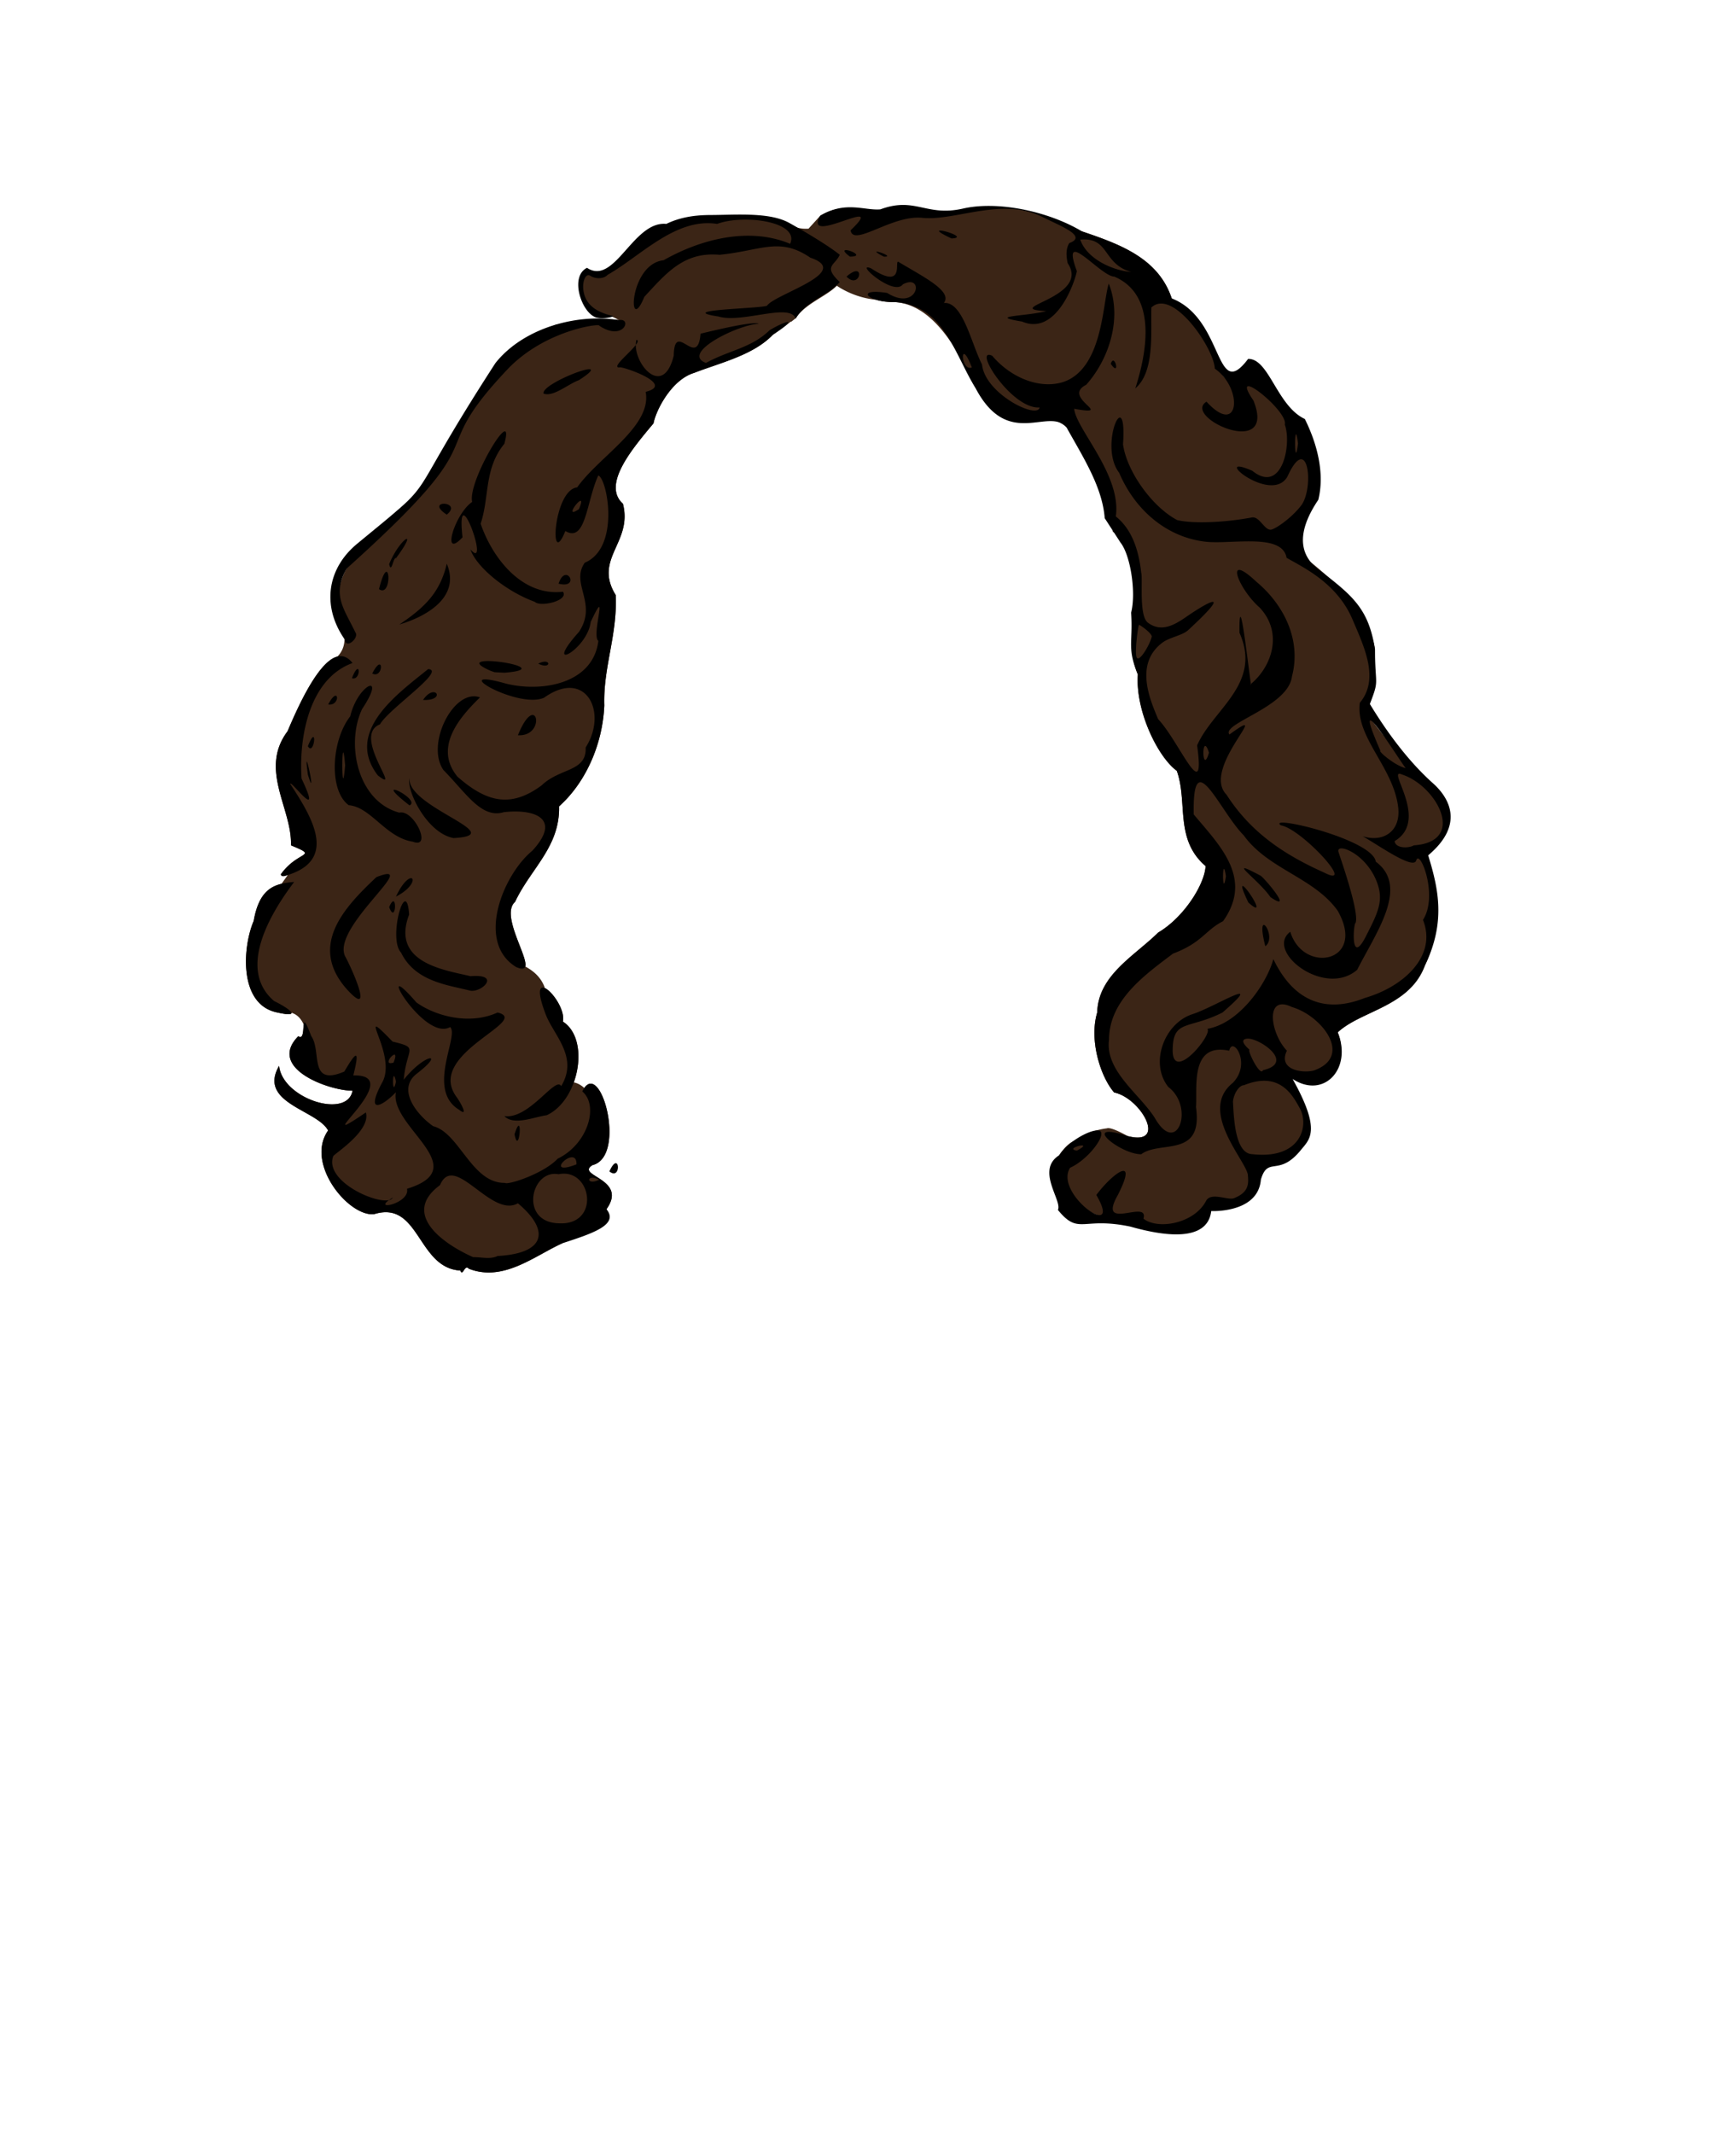 <svg xmlns="http://www.w3.org/2000/svg" width="1274.286" height="1565.714">
  <path fill="none" d="M0 0h1274.286v1565.714H0z" paint-order="stroke fill markers"/>
  <path class="hair" fill="#3b2516" d="M718.155 154.348c-51.73 10.022-46.283-8.217-71.915 1.275-11.79 1.017-25.556-8.407-44.14 2.67l-8.61 9.488c-7.578.533-12.897-2.304-19.033-3.927-16.192-4.284-35.728-4.208-54.25-4.187-11.113.015-22.061 1.568-32.265 6.52-24.38-2.398-38.899 49.184-57.05 32.332-4.703 11.392-5.256 7.372-4.814 15.536.931 17.196 16.898 13.248 28.085 20.88-8.652-2.35-36.51 3.293-45.832 3.165-66.44 28.803-55.41 70.428-92.958 115.345-18.895 21.59-87.83 58.65-62.524 115.43.054 2.617-.483 8.209-5.184 12.89-14.398 3.612-29.756 38.698-36.588 54.806-21.145 28.21 3.485 56.929 2.486 83.703 21.054 8.718 5.175 3.493-7.46 21.333l.712 1.174 1.702.076c.947-.254 1.828-.532 2.71-.81l-4.563 6.44c-9.736 2.37-17.185 8.552-20.454 27.296-8.221 19.099-11.173 61.56 17.407 67.155 7.879 1.756 10.525 1.468 10.281.205.172.05.34.09.518.148 2.567.853 5.687 2.797 8.04 7.529l.468.942c-.456 3.47-.063 11.39-3.98 8.565-23.506 23.938 23.82 40.248 39.835 39.942-3.779 21.08-51.355 6.05-53.92-18.19-15.843 27.383 28.05 32.3 35.98 47.444-17.005 24.055 14.75 63.123 33.647 61.41 33.612-10.53 31.737 39.486 63.41 41.332 1.842 4.804 3.13-4.975 6.216-1.334 25.5 9.97 48.4-9.578 68.657-18.666 13.181-15.597 38.584-7.212 32.394-24.999 16.147-22.543-23.106-24.352-10.289-32.332 24.903-6.119 7.004-75.188-5.99-56.605-1.932-1.794-4.361-3.353-7.227-4.016-.16-.035-.326-.06-.488-.09 6.037-16.73 4.441-36.66-7.997-44.616 1.878-8.552-7.984-22.515-13.434-24.68a1.334 1.334 0 0 0-.056-.767c-2.468-6.432-6.858-10.41-10.947-13.102a50.597 50.597 0 0 0-3.178-1.911c2.196-7.31-18.224-37.939-7.475-47.392 11.449-24.444 32.995-40.283 32.295-70.073 20.03-17.932 32.022-46.199 33.2-74.07-.884-27.947 9.722-51.687 8.366-80.998-16.536-26.684 12.712-38.596 5.311-66.998-15.608-13.993 6.997-40.509 22.445-58.97 1.875-9.896 13.376-32.074 29.775-37.027 19.632-7.59 43.466-12.994 57.846-28 5.183-3.446 9.794-6.893 13.001-9.533.291.03.581-.06.814-.25l2.868-2.268c.024.056.053.111.07.17 6.39-10.686 22.892-16.387 30.144-24.075 3.817 2.597 14.426 8.922 28.905 10.29 3.344 1.03 7.831 1.763 13.064 1.673 36.426 1.803 53.49 55.087 59.635 57.203 15.803 43.946 61.343 10.566 74.644 46.103 12.003 21.61 24.74 42.475 26.42 65.36 12.296 5.479 20.29 47.252 17.126 60.614 1.518 21.723-6.964 24.155 1.213 44.044-1.913 26.139 14.4 60.26 28.596 70.664 8.235 22.98-1.857 50.189 21.137 69.894-.714 13.513-15.973 37.683-34.813 48.77-17.453 17.23-44.018 31.245-44.76 58.664-6.04 20.353 2.402 47.08 12.433 58.665 19.958 4.22 39.46 39.657 9.947 31.999-9.122-5.029-13.72-6.362-15.308-5.656-2.868.318-13.607 1.94-23.14 8.835-3.422 1.138-7.563 4.425-11.843 10.896 8.002 39.67 20.586 45.14 54.486 49.485 13.119.287 28.016 7.608 36.79 6.245 9.842-3.668 15.162-16.654 22.579-16.92 12.838-.458 31.452-13.057 25.332-17.786 2.959-16.452 25.961-12.922 39.166-28.433 3.923-22.41 3.32-24.246-13.706-57.167 23.122 14.998 50.64.87 39.816-25.606 17.176-16.035 52.678-18.66 63.956-48.975 15.395-31.716 5.243-59.198-2.455-84.268 21.305-6.467 18.156-28.758 12.112-40.2-18.19-15.068-41.958-46.974-56.335-65.602 7.199-18.743 10.15-14.342 10.068-42.092-4.63-29.647-34.63-54.346-58.2-72.662-16.692-3.338-15.647-9.418-15.262-12.882 7.648-.155 20.09-9.893 24.68-24.576 5.703-18.25 2.233-43.031-3.018-53.564-20.499-9.523-26.26-44.489-41.624-44.071-24.526 32.553-17.41-18.975-55.768-49.649-9.91-29.828-38.59-39.884-65.867-49.173-21.699-7.888-46.661-22.94-76.068-15.437z"/>
  <path d="M521.359 157.773c-11.113.015-22.062 1.568-32.266 6.52-24.38-2.398-37.846 45.688-58.2 32.226-13.027 6.39-3.98 33.064 6.634 36.415 5.824 1.38 12.064-.34 12.515-.926.477-.618-15.703-1.858-20.556-14.122-3.387-8.56-.215-18.156 3.785-15.53 3.59 2.354 9.733 2.601 12.792-.73 24.283-13.783 49.95-42.112 80.33-37.332 19.748-7.334 60.954-1.583 53.563 14.613-29.681-12.468-65.03-3.754-92.863 12.052-25.803 2.832-26.353 56.822-14.133 26.835 16.176-17.457 29.093-33.196 55.163-30.835 30.557-2.979 44.002-13.386 66.673 2.112 31.595 10.625-26.236 26.761-31.788 35.27-5.651 2.202-68.468 2.869-35.697 7.89 17.179 5.276 52.514-10.292 56.761 1.505 7.05-12.548 24.506-17.26 32.326-26.778-12.54-11.861-3.507-12.003 0-20-6.704-5.503-22.16-15.092-37.027-23.37-14.633-8.15-39.49-5.836-58.013-5.815zm168.86 11.406c-2.112-.016-1.156 1.424 8.239 5.78 11-.434-4.209-5.755-8.24-5.78zm104.664 6.533c19.454-.585 14.758 17.815 35.367 23.87-13.288-1.12-32.2-9.274-37.326-23.753.679-.06 1.332-.098 1.96-.117zm-174.213 7.815c-1.428.15-1.278 1.412 3.188 4.766 10.731-.04-.048-5.096-3.188-4.766zm22.895 1.125c-.868.054.033.99 5.16 3.64 7.21.393-3.252-3.76-5.16-3.64zM819.06 378.953c4.28-30.528-29.369-64.36-30.566-78.997 31.182 5.58-9.937-8.133 8.837-17.635 16.361-18.322 26.765-48.313 16.55-74.235-4.628 14.361-4.27 62.297-33.364 72.204-17.728 5.574-38.862-3.45-52.22-19.27-14.82-6.695 14.401 39.555 34.813 37.936-1.474 8.984-40.048-9.928-42.273-31.51-7.867-15.213-14.125-46.446-28.016-45.11 6.632-8.593-14.869-19.085-33.076-30.044-.25-.181-.447-.254-.602-.236-2.33.261 4.694 20.977-19.746 4.838-12.826-5.201 16.678 20.904 23.315 11.773 16.238-8.586 11.427 20.587-11.5 6.291-24.073-3.748-14.338 7 4.973 6.667 36.425 1.803 43.997 37.46 59.973 63.305 23.94 45.302 53.78 13.215 66.742 28.753 12.003 21.61 26.31 43.656 27.992 66.541l11.659 17.994c7.23 9.183 11.532 36.407 7.73 51.332 1.519 21.723-3.234 25.51 4.942 45.4-1.912 26.139 14.401 60.26 28.597 70.664 8.234 22.98-1.858 50.188 21.136 69.894-.713 13.512-15.972 37.684-34.813 48.769-17.453 17.23-44.017 31.246-44.76 58.665-6.04 20.353 2.403 47.08 12.434 58.665 19.958 4.22 39.459 39.657 9.946 31.999-35.972-11.655-5.613 13.5 9.947 13.333 13.73-10.339 45.57 3.118 40.192-34.564 1.077-14.345-4.612-47.538 24.388-41.398 2.326-11.207 16.763 9.216 2.56 23.669-25.964 20.739 11.129 58.344 11.15 67.94.621 6.47.337 12.527-10.325 16.64-4.36 1.681-16.878-4.738-20.364 1.928-8.789 16.801-35.526 21.378-45.974 13.054 4.288-14.801-34.265 10.037-18.924-17.13 15.934-31.183-4.594-15.227-15.663-.25 20.3 34.955-31.552-.596-19.26-19.983 12.644-5.595 26.007-22.877 22.3-26.68-3.262-3.348-22.372 5.503-30.318 17.516-17.379 10.93 2.497 33.434-.957 40.113 15.584 19.005 17.635 4.728 53.264 12.262 45.647 12.898 57.858 1.607 59.282-11.426 5.18.221 34.592-.162 36.467-23.041 5.117-17.65 12.995-1.618 29.339-21.721 6.495-7.99 15.199-14.147-6.036-52.134 23.121 14.998 43.928-7.758 33.104-34.235 17.176-16.036 52.679-18.66 63.956-48.975 15.395-31.715 10.15-55.842 2.452-80.912 28.496-23.965 13.473-44 3.483-52.905-17.632-15.716-33.6-37.13-46.282-58.132 7.199-18.743 3.819-12.463 3.737-40.213-4.629-29.647-16.324-39.092-39.896-57.408-14.317-9.778-19.374-26.028-1.7-52.204 4.688-18.805-.421-40.317-9.896-59.324-20.5-9.523-26.26-44.49-41.625-44.071-24.526 32.553-17.237-29.303-56.074-44.397-9.91-29.828-38.59-39.884-65.867-49.173-24.684-14.8-61.79-22.548-87.256-16.754-27.176 6.183-35.096-8.896-60.729.596-11.813 1.02-25.496-6.477-44.138 4.666-13.385 23.465 51.092-16.775 22.27 10.708 2.025 12.516 30.282-11.413 52.507-9.163 24.77 2.508 58.596-15.684 88.66-.47 12.64 6.396 33.176 13.967 19.384 19.002-1.832 2.824-2.85 7.362-1.184 14.785 17.26 25.464-50.418 33.188-15.653 35.136-15.422 3.978-44.1 3.366-17.832 7.67 25.04 10.711 38.666-28.761 40.212-37.002-12.596-34.004 17.474 3.978 27.455 4 31.706 13.493 23.966 55.693 15.44 81.997 14.345-11.99 11.317-40.957 11.81-59.331 15.536-14.494 45.875 29.639 46.558 44.89 21.022 14.472 18.138 50.697-6.102 24.237-18.444 11.314 52.2 43.236 34.43-.904-19.165-27.868 25.9 7.643 23.037 17.695 5.24 14.21-1.948 51.595-23.897 33.874-32.195-13.895 13.857 25.371 25.83 4.284 14.835-32.563 19.588 6.193 10.804 20.217-5.986 8.519-17.801 17.217-22.308 18.62-5.07 1.579-8.722-9.946-14.66-8.836-20.13 3.764-43.146 4.702-54.767 1.918-18.845-10.055-37.01-36.029-39.75-55.543 3.182-46.127-18.33.743-2.797 20.877 11.908 27.973 35.738 47.895 64.652 50.665 19.698 1.601 55.148-6.296 58.2 11.684 11.827 6.858 36.967 18.323 48.386 45.196 8.58 20.19 20.038 43.686 5.385 61.194-3.338 25.233 24.584 47.176 28.146 76.527 2.142 17.645-10.741 26.195-26.115 21.393 10.235 5.541 37.31 25.046 39.344 17.784 2.542-9.08 16.499 25.78 4.977 43.587 10.557 26.398-14.122 49.054-42.693 57.292-29.106 11.594-52.42 2.195-67.14-28.533-4.512 17.219-24.508 47.074-48.49 51.198 4.566 3.63-26.324 41.271-25.383 14.586.465-21.527 11.878-14.111 36.573-26.585 33.274-28.921-5.737-3.87-22.38 1.333-20.336 6.805-31.334 35.753-17.406 53.332 19.538 14.759 6.487 51.547-9.947 22.666-11.294-17.756-36.612-34.45-33.57-57.433.07-28.953 26.302-47.516 46.96-63.113 21.528-8.101 23.462-17.052 36.742-23.788 22.34-31.438-2.263-55.339-21.535-78.326-1.073-52.98 18.84-2.7 36.683 15.328 18.112 25.055 51.505 30.862 69 55.337 21.528 37.961-25.265 46.876-34.814 15.429-18.89 14.12 25.073 48.672 49.111 27.902 13.423-26.711 38.63-60.841 13.657-79.33-2.229-16.587-80.76-34.817-69.693-26.666 15.113 2.452 56.308 47.251 31.792 34.665-28.558-12.79-53.613-28.96-71.666-57.18-19.203-19.276 36.44-69.04 2.144-44.15-6.17-8.113 43.305-20.153 45.899-42.665 7.207-27.46-6.81-53.366-26.11-69.396-24.568-23.105-12.883 5.729 2.487 19.025 17.277 18.541 8.776 43.074-6.217 55.704.282 11.864-9.106-80.658-8.703-37.332 16.771 37.507-19.41 55.966-31.083 82.664 6.397 46.149-13.103-2.913-28.597-19.244-6.11-14.503-17.63-40.934 3.429-56.371 4.864-3.566 14.497-5.19 18.43-8.814 32.821-30.248 16.552-22.178-1.646-9.605-8.679 5.996-18.115 11.137-27.71 4.023-6.82-5.057-3.625-31.778-4.936-36.652-1.93-17.492-7.153-32.13-18.65-41.332zM628.3 198.995c-1.5.09-3.765 1.168-6.928 3.963 7.908 8.04 12.286-4.28 6.928-3.963zM408.33 238.1c-17.44 5.085-33.76 14.552-44.674 28.321-72.395 111.806-36.976 79.313-101.497 132.57-22.35 18.45-26.096 46.327-8.81 70.626.538 6.93 10.728-1.715 7.418-5.76-8.222-17.212-17.351-27.334-6.248-46.739 116.046-104.188 53.849-78.133 117.7-145.817 27.654-29.314 68.79-34.196 67.628-32.344 17.89 12.026 24.585-6.084 14.316-4.023-14.185-2.396-30.444-1.32-45.832 3.166zm169.929-1.814c-1.733-.08-8.278 2.904-13.393 6.062-13.62 13.183-29.497 14.516-46.69 23.973-19.161-7.33 24.526-28.48 38.778-28.697-2.875-2.12-28.054 3.642-42.717 7.226-2.208 26.818-19.226-10.825-19.684 16.15-7.569 30.408-28 7.76-27.841-7.876-4.54 6.004-18.354 16.803-11.946 16.5-.339-1.597 42.129 12.165 19.182 17.905 4.797 25.264-34.382 47.51-50.265 70.091-17.661 1.834-20.626 61.799-8.703 32 15.138 9.06 15.475-21.965 24.192-40.723 6.523 2.062 16.369 52.886-9.935 64.01-10.799 15.41 9.773 29.767-4.31 50.814-27.508 30.703 6.123 13.422 8.703-7.437 13.958-29.607.11 9.89 5.595 14-3.98 31.657-41.624 37.8-67.761 31.332-45.766-12.89 8.87 19.065 27.975 10.296 30.499-21.703 47.023 10.54 30.461 36.554.823 18.018-18.725 14.739-32.326 27.814-23.164 17.17-40.958 11.843-61.778-6.382-17.967-21.862 2.43-44.41 16.537-58.178-19.026-7.022-40.026 34.04-26.872 53.256 16.743 16.984 27.953 35.956 44.335 30.97 21.76-2.532 43.249 4.11 20.905 28.333-21.235 17.382-41.78 67.031-11.777 85.33 20.89 8.745-14.26-36.05-.843-47.85 11.449-24.444 32.995-40.283 32.295-70.073 20.031-17.932 32.022-46.199 33.2-74.07-.884-27.947 9.722-51.687 8.366-80.998-16.536-26.684 12.712-38.596 5.311-66.998-15.608-13.993 6.998-40.509 22.446-58.97 1.874-9.896 13.375-32.074 29.774-37.027 19.632-7.59 43.465-12.994 57.846-28 10.25-6.816 12.469-9.268 10.94-9.337zm-111.547 16.838c1.474-1.95 1.985-3.402.488-3.795-.33 1.188-.475 2.47-.488 3.795zm240.915 6.635c.99-.04 2.882 2.415 5.75 9.864-5.743 2.38-7.928-9.778-5.75-9.864zm109.39 4.867c-.56.05-1.152.7-1.687 2.33 5.953 8.518 4.116-2.546 1.688-2.33zm-384.14 6.312c-5.576-.563-35.443 12.221-33.875 17.88 7.193 2.635 17.895-6.962 25.925-9.862 8.595-5.534 10.132-7.798 7.95-8.018zm-62.265 45.595c-4.815-.192-26.93 39.714-24.014 51.754-12.971 8.862-22.973 42.99-7.092 25.983-5.276-47.287 21.077 26.392 5.778 8.82 4.407 13.046 26.177 30.864 47.316 38.528 4.004 4.048 25.15-.87 20.603-7.427-29.936 3.471-51.72-24.588-60.39-49.905 6.626-20.082 2.373-40.319 17.408-58.665 1.721-6.385 1.618-9.039.39-9.088zm580.715 2.158c.344-.13.825 1.624 1.437 6.727-2.188 18.222-2.668-6.264-1.437-6.727zm-525.11 48.799c.713.103.617 1.727-1.29 6.13-10.284 6.932-.852-6.44 1.29-6.13zm-100.04 2.14c-3.682-.143-6.774 2.378 1.77 7.99 6.184-5.04 1.912-7.847-1.77-7.99zm-27.775 25.815c-1.822.335-8.423 7.852-12.727 18.468 1.62 7.696 3.113-5.607 4.973-4.294 7.696-10.35 9.17-14.435 7.754-14.174zm29.546 18.174c-4.777 20.77-15.923 32-34.814 44.605 18.203-5.295 45.438-19.314 34.814-44.605zm-44.121 5.989c-1.182-.305-3.125 2.733-5.612 12.677 7.121 4.852 8.211-12.006 5.612-12.677zm131.345 2.286c-1.693.14-3.666 1.817-5.165 6.39 11.98 2.943 9.49-6.746 5.165-6.39zm420.904 36.55c.356-.078 8.761 5.488 9.394 8.521-1.183 5.671-9.17 19.336-11.076 15.499-1.734-3.492 1.076-23.89 1.682-24.02zm-586.32 23.003c-14.975.45-31.516 38.237-38.68 55.129-21.145 28.21 3.484 56.928 2.486 83.703 21.054 8.718 5.175 3.492-7.46 21.332l.711 1.175 1.703.076c40.532-10.896 20.652-42.925 4.616-67.55-.502-4.192 24.583 30.466 8.222-4.032-2.048-31.308 6-73.392 37.429-84.768-2.876-3.644-5.918-5.158-9.026-5.065zm107.942 3.607c-6.863.081-9.499 1.973 2.576 7.229l2.797.958 7.15.375c29.077-2.27.577-8.717-12.523-8.562zm41.884.484c-1.152.08-2.651.484-4.495 1.412 7.99 4.02 9.488-1.757 4.495-1.412zm-121.137 2.068c-1.038.133-2.766 1.856-5.204 6.583 6.012 3.128 7.859-6.922 5.204-6.583zm-15.918 3.294c-.807-.02-2.23 1.654-4.205 6.716 4.789 1.572 5.982-6.673 4.205-6.716zm51.744.05c-22.346 18.103-61.5 45.777-36.989 77.946 19.167 15.133-19.456-29.13 1.62-37.387 6.752-11.725 49.035-39.796 35.369-40.559zm-42.499 12.253c-3.302.218-11.549 9.061-14.694 22.413-13.905 17.785-15.88 54.387-1.12 65.193 16.444 1.397 27.06 23.71 47.123 26.804 14.448 5.62.854-23.893-9.947-21.333-30.438-8.119-39.551-49.965-27.353-75.997 8.138-12.204 8.56-17.25 5.991-17.08zm46.163 4.723c-1.937.112-4.67 1.589-7.394 5.69 12.058.431 11.655-5.934 7.394-5.69zm-71.629 2.563c-1.066.045-2.902 1.674-5.391 6.4 6.356 1.036 7.737-6.503 5.391-6.4zm144.29 14.182c-2.41.326-6.12 4.19-10.429 14.814 14.753.861 15.736-15.533 10.43-14.814zm-160.56 16.153c-.67-.157-1.956 1.483-4.041 6.698 3.418 5.837 5.75-6.296 4.04-6.698zm654.553 6.536c.675-.146 1.624 1.123 2.854 4.922-4.182 14.167-5.262-4.4-2.854-4.922zm-632.661 4.779c.34-.183.814 2.287 1.42 9.476-2.163 25.673-2.637-8.824-1.42-9.476zm761.33-1.307c-23.968-54.472 14.414 7.889 18.587 12.794-7.749-1.642-20.585-12.695-18.586-12.794zm-788.103 8.072c-.222.27-.06 2.872.84 9.49 5.626 18.302-.05-10.456-.84-9.49zm802.098 8.854c.445.015 1.043.181 1.819.523 25.293 8.093 48.09 49.354 8.703 51.999-3.46 2.159-13.324 2.524-14.099-3.089 24.553-14.62-3.095-49.625 3.577-49.433zm-726.659 3.19c-2.415 8.894 12.632 40.313 32.327 43.999 42.346-2.266-34.273-22.555-32.327-43.999zm-10.918 8.547c-2.03-.167-.482 2.634 10.918 11.452 5.792-2.654-7.533-11.175-10.918-11.452zm623.692 57.57c-2.082.43 13.016 12.066 19.145 21.18 17.953 12.285-4.836-14.532-7.241-15.713-7.643-4.087-11.09-5.634-11.904-5.466zm-14.944.524c.349-.103.832 1.294 1.452 5.357-2.214 14.51-2.698-4.988-1.452-5.357zm-614.192 3.75c-1.568.066-4.13.773-7.916 2.24-23.758 22.34-50.249 50.535-21.414 82.625 20.325 22.184 3.107-16.168-1.554-24.481-9.286-19.024 43.654-60.92 30.884-60.384zm17.365 3.055c-2.076.108-6.358 3.714-10.95 13.512 12.31-6.36 13.986-13.67 10.95-13.512zm-85.677 2.752c-14.2 1.118-25.468 4.312-29.711 28.642-8.221 19.099-11.173 61.56 17.406 67.155 19.673 4.385 6.774-3.954-2.486-8.477-27.538-23.67-1.918-65.203 14.79-87.32zm696.163 2.982c-.746.249.112 3.468 4.267 12.098 14.646 13.143-2.027-12.846-4.267-12.098zm82.987 27.024c2.828-7.867-10.903-46.785-12.549-51.956-2.323-7.302 20.288.486 28.33 22.459 4.826 13.187.944 21.484-8.333 39.567-11.463 22.345-9.037-9.968-7.448-10.07zm-706.328-15.808c-.7-.046-1.711 1.077-3.067 4.268 4.066 10.948 5.563-4.11 3.067-4.268zm8.662.02c-4.284.066-10.56 29.657-3.026 37.582 10.362 21.34 34.254 23.758 50.976 28 8.523 1.312 22.62-12.512 0-10.667-18.913-4.539-58.56-9.694-45.032-45.207-.484-6.982-1.607-9.728-2.918-9.708zm630.357 17.33c-1.396-.079-1.974 3.822 1.022 15.59 5.902-4.266 1.305-15.458-1.022-15.59zm-634.537 44.967c-4.784-.592 22 38.765 37.21 29.95 6.833 6.46-17.735 45.905 6.528 60.67 8.099 6.396-.5-7.692-1.555-8.966-24.248-32.049 55.45-56.223 29.84-62.37-20.996 9.557-46.277 2.305-59.633-7.456-7.237-8.364-11.05-11.662-12.39-11.828zm104.906.993c-2.496.354-2.909 5.325 1.93 18.29 5.483 16.099 25.128 32.004 11.868 54.059-3.86-7.984-23.434 24.547-41.707 21.94 6.91 7.178 21.93.618 31.083-.636 23.611-10.735 32.186-55.698 11.867-68.696 2.082-9.482-10.276-25.634-15.041-24.957zm542.513 12.314c2.023-.15 4.577.44 7.723 1.977 21.61 6.185 45.447 36.203 15.894 46.605-9.707 2.19-26.141-1.16-19.624-14.606-10.36-10.821-14.915-33.167-3.993-33.976zM223.49 750.234c-1.478.447.333 13.618-4.546 10.099-23.507 23.938 23.82 40.247 39.835 39.941-3.779 21.08-51.355 6.05-53.92-18.19-15.843 27.383 28.05 32.3 35.98 47.445-17.006 24.055 14.75 63.123 33.646 61.41 33.613-10.531 31.738 39.486 63.41 41.331 1.843 4.805 3.13-4.974 6.217-1.333 25.5 9.97 48.4-9.579 68.657-18.666 21.584-7.07 41.875-13.473 32.394-25 16.147-22.543-23.106-24.352-10.289-32.332 25.857-6.352 5.57-80.59-7.46-54.092 12.354 10.36 4.19 38.589-18.081 49.368-9.987 10.766-36.268 19.508-38.764 17.724-24.27.412-33.353-36.685-52.567-41.57-11.576-7.996-27.356-27.026-11.811-38.761 21.388-16.504 5.12-14.244-9.85 4.667 2.166-24.003 11.837-23.19-8.179-28-29.417-30.441 4.4 9.816-7.81 30.333-12.082 22.8-.684 18.036 10.24 6.867-4.702 25.363 58.132 55.488 8.165 70.797 2.306 10.405-24.193 16.266-13.251 8.312-11.085 2.495-47.598-14.625-40.86-32.311 1.578-2.195 27.712-18.785 23.897-32-46.235 31.293 32.025-28.303-9.2-27.144 5.074-20.272 1.996-17.492-6.615-2.854-26.578 11.298-16.397-15.025-24.245-26-2.97-7.818-4.321-10.244-4.993-10.04zm62.016 130.35c1.38-.31 2.39-.91 2.848-1.867a39.614 39.614 0 0 0-2.848 1.867zM915.93 762.117c8.77-.234 35.015 17.65 11.12 23.162-2.054 5.247-12.075-15.595-9.767-14.946-6.705-5.846-5.34-8.11-1.353-8.216zm-626.581 11.775c1.02-.137 1.362 1.258-.479 5.813-7.282 2.207-1.765-5.51.479-5.813zm-.185 15.719c.356-.077.85.964 1.484 3.997-2.26 10.832-2.755-3.722-1.484-3.997zm623.939 6.675c26.036-10.514 35.55 6.917 41.09 17.1 6.788 12.478.9 37.578-35.053 33.494-13.084-.43-13.494-28.862-14.104-38.575.662-6.373 4.79-12.036 8.067-12.02zm-532.41 29.735c-.605.078-1.576 1.762-3.013 6.252 2.673 13.703 5.177-6.53 3.014-6.252zM794.085 840.5c1.714-.03 1.825.903-3.62 3.773-6.544-.976.764-3.72 3.62-3.773zm-374.376 8.666c1.999-.045 3.557 1.288 3.441 5.203-19.395 7.488-9.437-5.065-3.441-5.203zm32.465 4.357c-1.073-.156-2.728 1.305-4.867 5.989 6.54 5.357 7.608-5.592 4.867-5.99zm-37.795 7.676c20.772.546 24.852 38.154-4.371 36.406-28.934-.846-20.356-39.829 0-36a19.083 19.083 0 0 1 4.37-.405zm-83.177 1.36c12.908-.183 33.23 29.292 48.966 20.38 23.735 19.933 20.427 36.756-14.92 38.665-5.599 2.7-12.11.69-17.924.854-22.055-9.711-53.084-31.757-24.349-52.853 2.128-5.027 4.937-7 8.227-7.046zm104.15 1.635c1.153.08 2.652.484 4.496 1.412-7.99 4.02-9.489-1.757-4.495-1.412z"/>
</svg>
